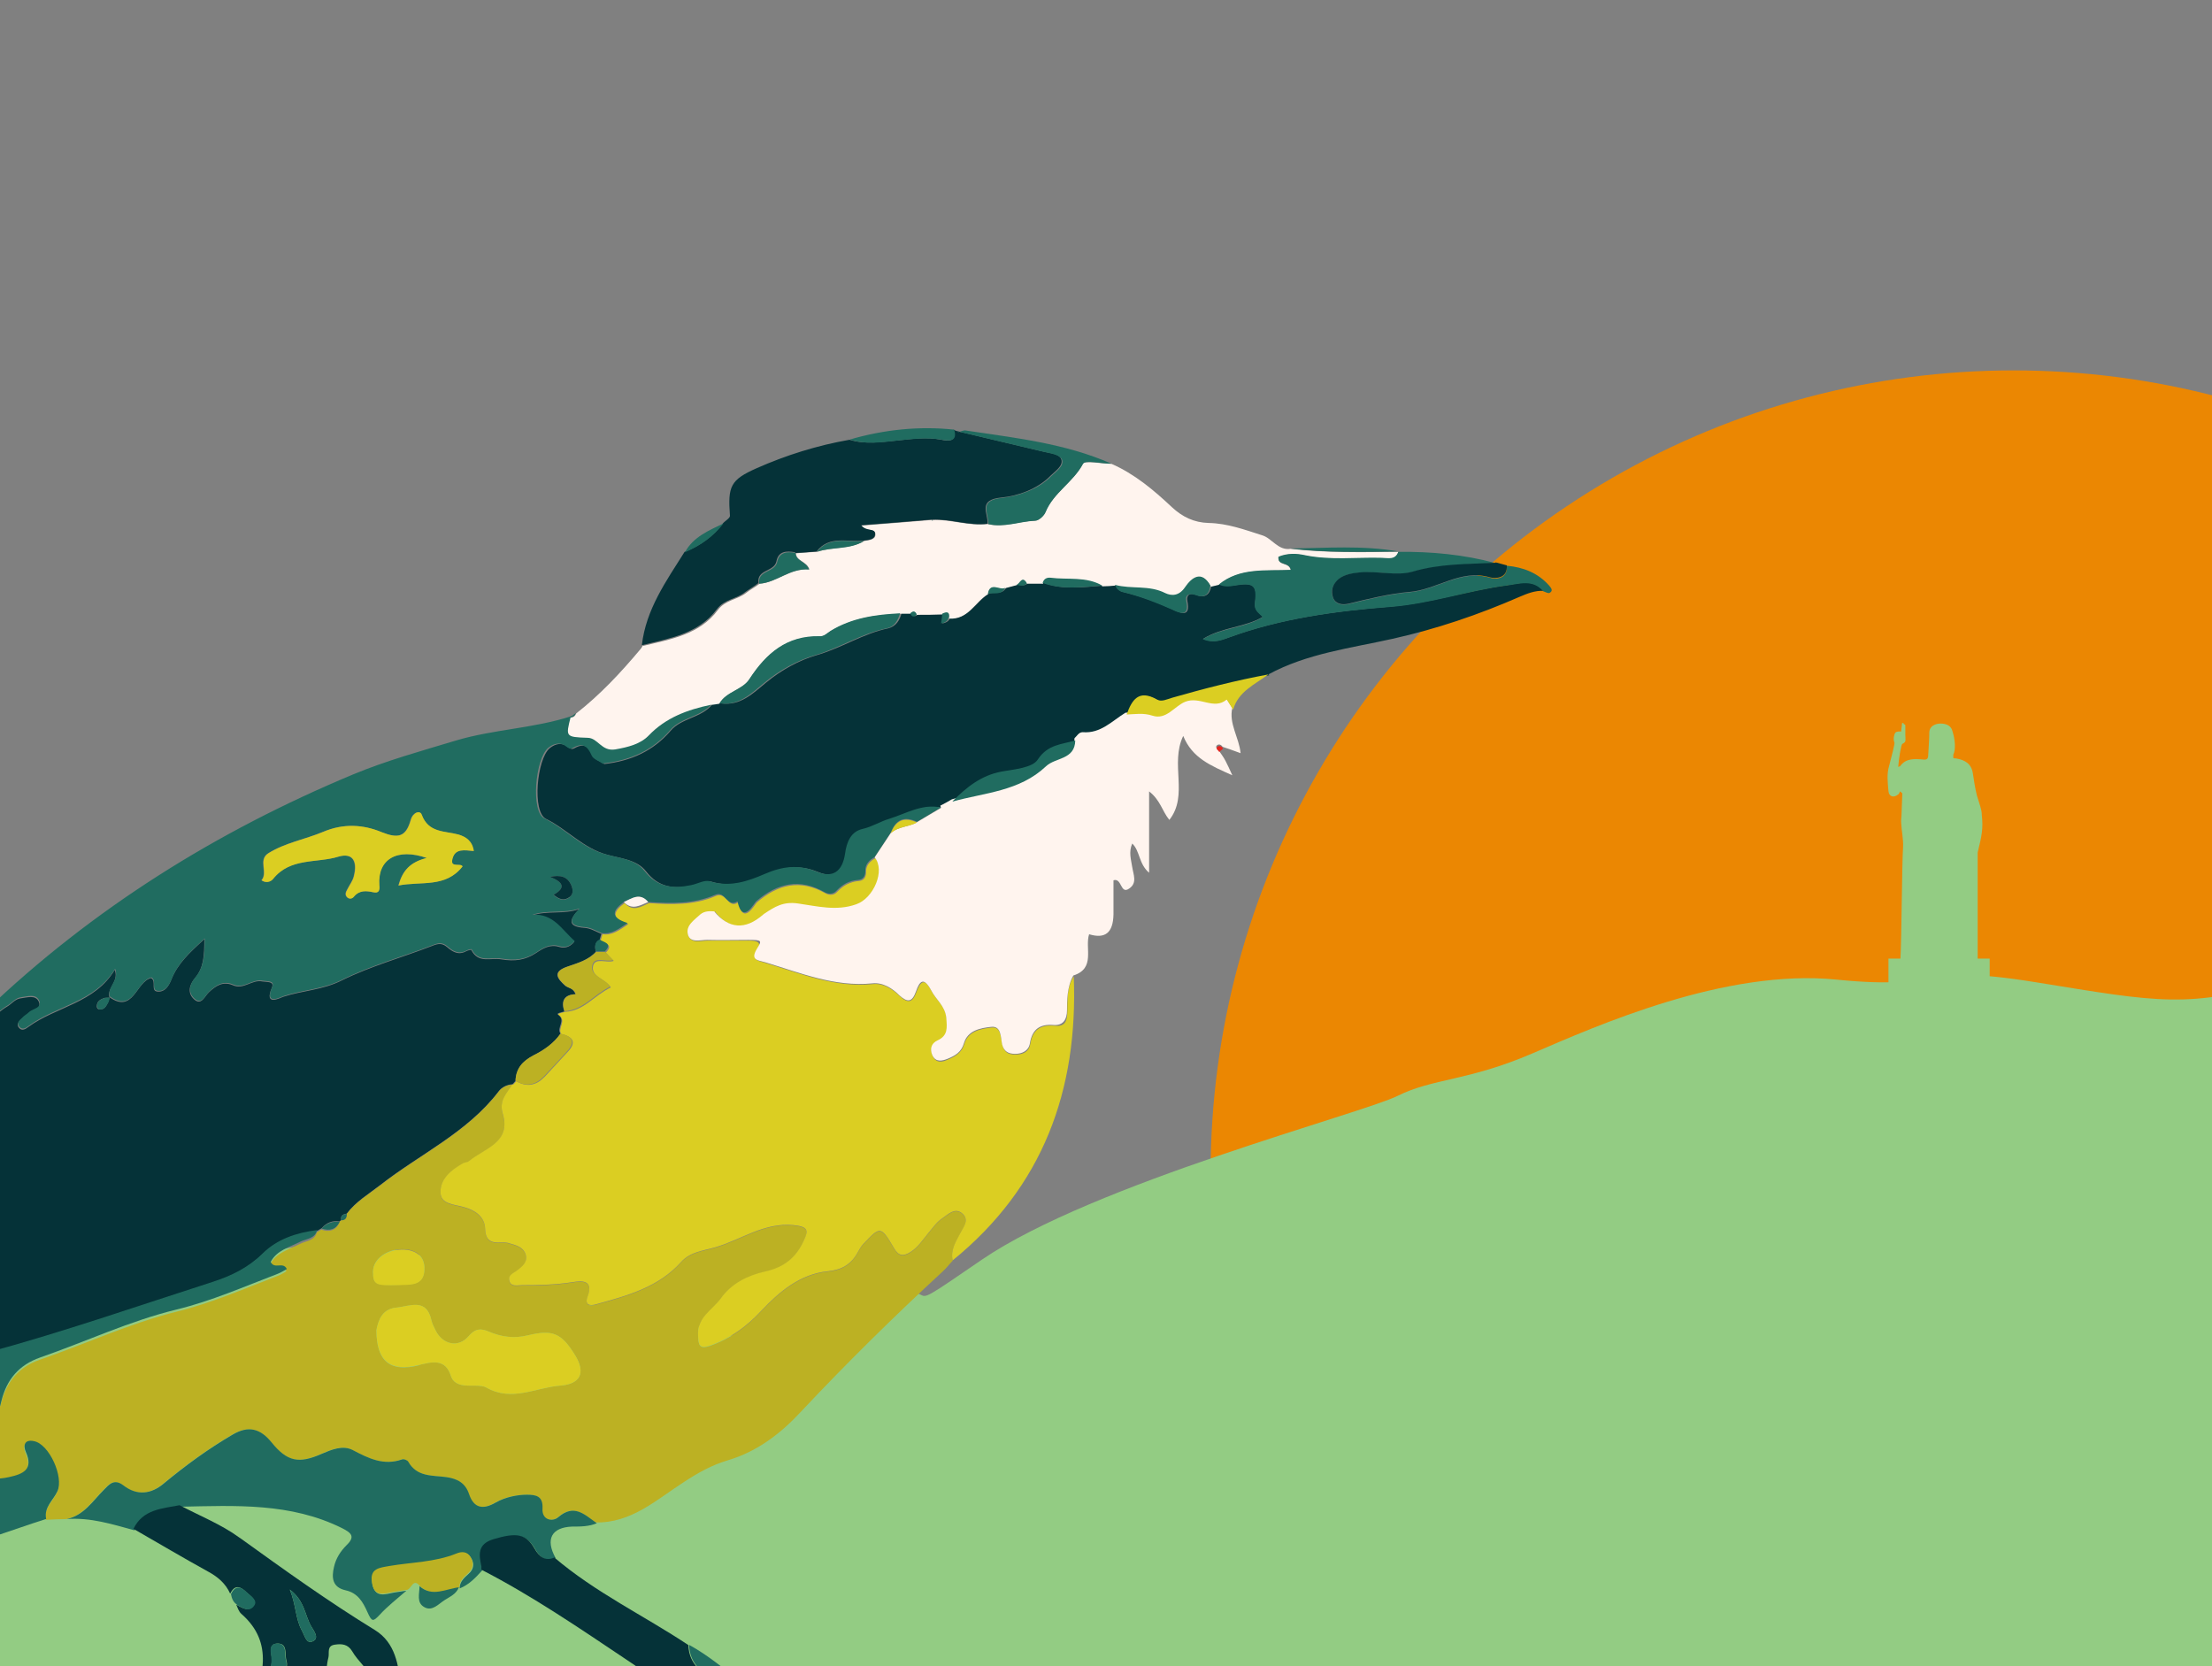 <?xml version="1.0" encoding="UTF-8"?>
<svg id="Capa_2" xmlns="http://www.w3.org/2000/svg" version="1.1" viewBox="0 0 590 444.5">
  <rect x="0" y="0" width="590" height="444.5" fill="#808080" stroke="none"/>
  <!-- Generator: Adobe Illustrator 29.3.1, SVG Export Plug-In . SVG Version: 2.1.0 Build 151)  -->
  <defs>
    <style>
      .st0 {
        fill: #eb8702;
      }

      .st1 {
        fill: #93cc83;
      }

      .st2 {
        fill: #206c60;
      }

      .st3 {
        fill: #fff4ee;
      }

      .st4 {
        fill: #bcb123;
      }

      .st5 {
        fill: #053238;
      }

      .st6 {
        fill: #dbce22;
      }

      .st7 {
        fill: #e42520;
      }
    </style>
  </defs>
  <circle class="st0" cx="537.1" cy="313" r="214.2"/>
  <path class="st1" d="M527.5,255.8c0-5.6,0-24.4,0-28.4,1.1-4.5,1.5-6.4,1.1-10,0-1.5-.6-2.8-1.3-5.2-.5-2-.8-4-1.1-6-.4-2.5-2.1-3.5-4.5-3.9-.2,0-.5,0-.7-.1v-.9c.7-1.4.5-4.1-.3-6.5-.4-1.3-1.7-1.8-3.1-1.8s-2.9.7-3,2.2c0,2.1-.2,4.2-.3,6.3,0,.9-.4,1.2-1.3,1.1-2.3-.2-4.7-.4-6.2,1.8,0,0-.3,0-.5.2.2-2.6.8-6,1.1-6.2.1,0,.7-.3.8-.7.1-.5,0-1.3,0-1.7v-2.5c0-.1-.1-.3-.3-.3,0,0,0,.1-.1,0v-.2c-.2-.2-.5-.2-.5,0,0,.8-.2,1.4-.2,2.1-.6,0-1.4,0-1.6.4-.3.4-.6,1.7-.2,2.6.1.3-.8,3.9-1.4,6.1-.7,2.3-.4,4.5-.2,6.8.1,1.5,1.4,1.9,2.6.9.3-.2.3-.5.5-.8.2.1.4.4.6.5,0,1.2-.2,4.1-.2,5.3s-.2,1.8-.1,2.7c.1,2.1.6,4.2.5,6.3-.3,4.3-.4,24.6-.7,29.8h-3.2v10h27v-10h-3.2Z"/>
  <path class="st1" d="M-461.4,384.3s23.6-6.2,70.5,0c46.8,6.2,57.8,0,107.8-15.6,50-15.6,191.6-23.4,191.6-23.4,0,0,58.6,14.1,117,0,18-4.3,32.3-7.9,43.6-10.8,19.1-4.9,39.2-2.8,57.1,5.4,9.3,4.3,21.4,7.9,35.9,8.6,37.4,1.6,16.8,15.6,58.3,1.6,41.5-14.1,11.9,6.2,41.5-14.1,29.7-20.3,101.5-39,110.9-43.7s18.7-3.9,35.9-11.3c17.2-7.4,51.5-22.7,81.2-19.7s20.3-4.6,53.1.7c32.8,5.3,40.6,7.2,67.2-.7,26.5-8,68.7-11.1,73.4-11.1s13.1.8,13.1.8v276.5H-461.4v-143.2Z"/>
  <g>
    <path class="st5" d="M-58.8,342.6c-2.3,2.4-4.6,4.7-6.9,7.1-.4,7.5-6.5,13.8-13.4,13.9-2.5,2.7-4.9,5.5-6.7,8.7-.4.8-.9,1.8-.3,2.7.8,1.3,2,.8,3,.5,2.3-.7,4.5-1.5,6.8-2.3,1.1,0,2.2,0,3.3-.3,1.9-.5,4-3.3,5.4-1.2,1.5,2.2-1.5,4.1-2.9,6-.3.4-.6.7-1,1-6.7,6.2-10.4,14.7-16.4,21.5-.7.8-2,2.3-.6,3.3,1.4,1.1,2.7-.1,3.7-1.2,1.5-1.6,2.9-3.4,4.4-5,7.8-8.1,17.8-13.9,23.7-23.9,1-1.7,2.9-2,4.7-1.9,5.3.3,10.4-1,15.5-2.2,11.1-2.7,22.3-5.4,33.4-8.4,20.2-5.5,40-12.4,59.9-18.8,4.9-1.6,9.3-3.7,13.2-7.5,3.9-3.9,9.1-5.6,14.6-6.3.4-.2.8-.5,1.2-.7,1.3-1.5,2.9-2.1,4.8-1.8,0-.1.3-.2.4-.4-.2-1.2.5-1.5,1.5-1.7,2.4-3.2,5.8-5.2,8.9-7.6,10.6-8.3,23.2-14,31.6-25,.8-1.1,2.2-1.8,3.7-1.9.3-.3.5-.6.8-.9.1-3.3,1.9-5.3,4.8-6.8,2.8-1.4,5.4-3.2,7.2-5.8-1.2-1.5,1.6-3.5-.7-5.1-.5-.3,1-.6,1.7-.8-.9-2.8-.1-4.5,3-4.6-.6-1.7-2-1.6-2.8-2.3-2.1-1.9-3.5-3.7.7-5.1,2.6-.9,5.5-1.7,7.5-3.9-.2-1.2-.4-2.4,1-3.1.2-.6.3-1.2.5-1.7-1.5-.6-2.9-1.5-4.5-1.6-4.4-.3-4.3-2-1.4-5-4.2,1.5-8.4.3-12.6,1.7,5.7-.4,7.9,4.1,11.3,7-1.2,1.5-2.7,1.8-4,1.4-2.5-.8-4.4.4-6.2,1.6-2.9,1.9-5.6,2.3-9.3,1.7-2.9-.5-6.1,1.2-8-2.5,0-.1-.9.1-1.3.3-2.1,1.2-3.7.2-5.2-1.1-1.3-1.1-2.4-.9-3.9-.3-8,3.1-16.4,5.4-24.1,9.2-5.1,2.6-10.5,2.7-15.7,4.4-.6.2-5.2,2.7-3-2.4.8-1.8-1.3-1.5-2.5-1.7-2.8-.6-5,2.3-7.9,1-2.6-1.1-4.5.1-6.4,1.9-1.1,1-2,3.7-4,1.8-1.7-1.6-1.3-3.7.3-5.6,2.3-2.7,2.5-5.9,2.5-10.4-3.9,3.6-7.1,6.5-8.8,10.8-.6,1.5-1.5,3.1-3.2,3.2-2.7.2-.6-2.7-2.2-3.6-4,.9-4.7,9.6-11.1,5.1-.1.5-.2,1-.4,1.4-.5,1-1,2.1-2.5,1.8-.2,0-.5-.4-.5-.7,0-1.4.9-1.9,2-2.3.4-.1.9,0,1.4-.1-.8-2.6,2.6-4.2,1.4-7.4-5.3,8.9-15.6,9.8-23,15.2-.8.6-1.7,1.2-2.5.3-.9-1,0-1.8.7-2.4.5-.6,1.3-1,1.8-1.5,1-1,3.7-1.1,2.7-3.2-.9-1.8-3.1-1-4.8-.8-1.5.2-2.4,1.5-3.6,2.2-3,1.7-5.2,5.3-9.4,4.5-.2,0-.4.2-.4.4,1.4,3.5.2,6.1-2.8,8.2-4,2.9-7.8,6-10.1,10.6-.8,1.7-2.3,2.7-4.2,2.7-2.7,0-3.9,1.8-4.8,4-.6,1.5-.6,3.4-2.1,4.2-6.7,3.7-9.5,10.5-13.6,16.3-1.8,2.5-4.4,4.8-4.2,8.3.3,1.2.5,2.3.8,3.5,5.3,4.5,5.2,6.4-.7,9.2-2.9,1.4-6,1.8-9.1,2.1h-.1Z"/>
    <path class="st4" d="M90.6,325.9c0-.1.3-.2.4-.4,1.1,0,1.5-.6,1.5-1.7,2.4-3.2,5.8-5.2,8.9-7.6,10.6-8.3,23.2-14,31.6-25,.8-1.1,2.2-1.8,3.7-1.9-1.5,2.4-3.7,4.3-2.6,7.9,2.3,7.7-4.9,9.2-9,12.6-.5.4-1.2.3-1.8.7-3,1.7-5.9,4.1-5.8,7.6,0,3.3,3.7,3.2,6.3,4,2.9.8,5.5,2.5,5.6,5.8.1,3.1,1.6,3.8,4.3,3.6.8,0,1.6,0,2.4.3,1.7.5,3.5,1,4.1,2.9.6,2.1-.9,3.2-2.3,4.3-1,.7-2.6,1.3-2,2.9.5,1.5,2.2,1,3.4,1,4.5,0,8.9-.1,13.4-.8,2.4-.4,5.7-.7,4,3.9-.8,2.2.6,2.5,2.3,2,8.3-2.3,16.6-4.5,22.7-11.3,2.4-2.7,6-3,9.1-3.9,6.9-2,13-6.7,20.9-5.9,3.9.4,4,1.4,2.6,4.3-2.1,4.5-5.3,7-10.4,8.1-4.4,1-8.8,3.1-11.7,7.2-2.3,3.1-6.3,5-6,9.8.1,2.5.3,3.7,3.2,2.7,5.4-1.9,9.7-5,13.7-9.3,4.6-4.9,10.3-9.8,17.7-10.5,3.8-.4,6.3-1.9,8-5.1.4-.7.8-1.4,1.3-2,4.7-5,4.8-5.1,8.4,1,1.2,2.1,2.5,2.1,4.3,1,2.1-1.3,3.4-3.4,4.9-5.2,1.1-1.3,2.2-2.9,3.6-3.8,1.6-1.1,3.5-3.1,5.5-1.2,1.8,1.7.1,3.6-.7,5.2-1.2,2.3-2.6,4.4-2,7.2-.9.9-1.6,1.9-2.6,2.8-13.1,12.1-25.8,24.6-38,37.6-5.4,5.8-11.6,10.5-19.3,12.8-4.4,1.3-8.1,3.4-11.9,5.9-7.3,4.7-13.9,10.9-23.5,10.7-3.1-2.2-5.8-5-10-1.4-1.5,1.3-4.4.8-4.2-2.3.2-3.4-1.8-3.7-4.2-3.7s-5.7.6-8.3,2.1c-3.3,1.9-5.8,1.6-7.1-2.3-1-3-3.2-4.1-6.1-4.5-3.7-.5-7.8,0-10.1-4.1-.2-.4-1.2-.8-1.7-.6-4.9,1.7-8.9-.3-13.1-2.5-2.7-1.4-5.7-.1-8.3,1-6.1,2.7-9.2,2.1-13.4-3.1-3-3.7-6.2-4.5-10.4-2-6.5,3.8-12.5,8.2-18.3,13-3.4,2.9-7.2,3.3-10.8.5-2.5-1.9-3.8-.2-5.2,1.2-3,3-5.3,6.8-9.9,7.8-1.8,0-3.6.1-5.5.2-.6-3.1,1.9-4.9,3-7.3,1.8-3.8-2.2-12.7-6.3-13.4-2.4-.5-2.9,1.1-2.1,2.9,2.1,4.7-.8,5.9-4.5,6.7-3,.7-6,.4-9.1.5-2.5.1-5.1-.6-6.8,2.3-1,1.7-2.5.2-3.8-.1-4.3-1-8.8-3.8-11.9,2.4-1,1.9-3.2.5-4.8,0-4.3-1.3-8.9-3.6-10.4,3.5,0,.5-.9,1.1-1.4,1.1-6.1.5-8.1,6.4-12.3,9.3-.6.4-1,1.7-1,2.6,0,3.7-2.2,6-4.8,7.8-5.8,3.8-8.8,9.3-10.7,15.7-.8,2.8.6,3.5,3,3.2,1.6-.2,3.1-2.2,4.7-.2-5.5,7.8-10.6,16-17.2,23.1-10.7,1.2-21.3,2.9-30.8,8.8-.8.5-1.7,1-2.6,1.2-2.3.7-5.5,2.2-6.6,0-1.3-2.2,2.7-2.3,3.8-3.9,4.5-6.1,12.1-8.6,16.7-14.6,3.4-4.4,6.4-9,8.3-14.4,1.3-3.6,3.9-6.2,7-8.2,3.2-2.1,5.2-4.8,6.4-8.6,2.2-7.2,8.1-12.1,11.9-18.4.9-1.5,2.1-2.7,2.3-4.6.6-7,4.8-11.2,11-13.6,1.2-.5,2.1-1.3,3.2-2,3.3-2.3,6.5-4.7,10.6-1.1,1.9,1.7,3.7.5,5.6-.7,3.5-2.2,7.2-4.7,11.1-.4,1.2,1.3,2.5.6,3.9-.2,3.9-2.4,7.7-4,12.6-1.9,3.4,1.4,6.6-.3,8.4-3.7.8-1.5,1.2-3.3,1.7-5,1.5-5.6,4.6-9.5,10.3-11.5,12.2-4.2,24-9.7,36.4-12.8,9.4-2.3,18-6.1,26.9-9.5.9-.3,1.6-.8,2.5-1.3-1-2.1-3.3.2-4.3-1.9,1.6-3.1,5-3.9,7.9-5.4,1.6-.8,3.9-.8,4.5-3.1.4-.2.8-.5,1.2-.7,2.1.7,3.8.3,4.8-1.8v-.3ZM111.7,364.1c3.4-.8,7.1-1.9,8.6,3,.5,1.5,1.8,2.2,3.3,2.4,2,.3,4.7-.2,6.1.6,6.8,3.9,13.2,0,19.7-.5,5.4-.4,6.9-3.4,4-8.1-3.7-6-6-6.9-12.7-5.3-3.6.9-7,.4-10.3-1-2.1-.9-3.6-.9-5.4,1.2-2.7,3.2-6.9,2.3-8.8-1.5-.4-.9-.9-1.7-1.1-2.6-1.3-6.3-5.9-3.8-9.5-3.5-3.7.4-4.7,3.4-5.2,6,0,8.4,3.7,11.3,11.3,9.4h0ZM113.2,338.7c.2-3.4-2-5.5-5.9-5.5s-7.8,2.4-7.8,6,.9,3.6,6.8,3.5c2.7-.2,6.7.5,6.9-4Z"/>
    <path class="st6" d="M136.7,289.2c-1.5,2.4-3.7,4.3-2.6,7.9,2.3,7.7-4.9,9.2-9,12.6-.5.4-1.2.3-1.8.7-3,1.7-5.9,4.1-5.8,7.6,0,3.3,3.7,3.2,6.3,4,2.9.8,5.5,2.5,5.6,5.8.1,3.1,1.6,3.8,4.3,3.6.8,0,1.6,0,2.4.3,1.7.5,3.5,1,4.1,2.9.6,2.1-.9,3.2-2.3,4.3-1,.7-2.6,1.3-2,2.9.5,1.5,2.2,1,3.4,1,4.5,0,8.9-.1,13.4-.8,2.4-.4,5.7-.7,4,3.9-.8,2.2.6,2.5,2.3,2,8.3-2.3,16.6-4.5,22.7-11.3,2.4-2.7,6-3,9.1-3.9,6.9-2,13-6.7,20.9-5.9,3.9.4,4,1.4,2.6,4.3-2.1,4.5-5.3,7-10.4,8.1-4.4,1-8.8,3.1-11.7,7.2-2.3,3.1-6.3,5-6,9.8.1,2.5.3,3.7,3.2,2.7,5.4-1.9,9.7-5,13.7-9.3,4.6-4.9,10.3-9.8,17.7-10.5,3.8-.4,6.3-1.9,8-5.1.4-.7.8-1.4,1.3-2,4.7-5,4.8-5.1,8.4,1,1.2,2.1,2.5,2.1,4.3,1,2.1-1.3,3.4-3.4,4.9-5.2,1.1-1.3,2.2-2.9,3.6-3.8,1.6-1.1,3.5-3.1,5.5-1.2,1.8,1.7.1,3.6-.7,5.2-1.2,2.3-2.6,4.4-2,7.2,24.1-19.6,33.5-45.4,32.3-75.8-1.8,2.9-1.7,6.1-1.7,9.3s-1,4.2-3.6,3.9c-3.7-.3-5.7,1.2-6.3,4.9-.3,2-1.9,2.8-3.9,2.8s-3-.6-3.5-2.5-.3-5-2.9-4.7c-2.8.3-6.3.9-7.3,4.4-.7,2.3-2.4,3.3-4.3,4.1-1.5.7-3.2,1.1-4.1-.9-.7-1.6-.4-3.2,1.4-4,2.8-1.3,2.5-3.5,2.3-6-.2-3.2-2.7-4.9-4-7.3-1.9-3.8-3-2.6-4.1.3-1,2.8-2.3,3-4.4,1-2-1.9-4.4-3.5-7.2-3.2-10.1,1-19.2-2.8-28.5-5.6-2.2-.7-4.1-.7-2.2-3.8,1.3-2.1-1-2.2-2.4-2.2h-11c-1.8,0-4.4.9-5.1-1.4-.6-2.4,1.7-3.9,3.3-5.4,1-.9,2.4-.9,3.7-.8l.2-.2v.2c3.8,4.7,8.1,5,12.9.9.1-.1.2-.2.4-.3,2.7-1.7,5-3.2,9-2.7,5,.7,10.1,2.2,15.5.2,4.5-1.7,7.8-9,4.9-12.5-1.4.8-2.6,1.9-2.5,3.8,0,1.3-.6,2.2-1.9,2.3-2.4.2-4.2,1.2-5.8,2.9-.8.9-2,1-3.1.4-6.7-3.8-12.6-2.5-18.3,2.4-.6.5-3.6,6.4-5,0-2.7,1.9-3.2-3-6-1.7-5.7,2.5-11.8,2.3-17.8,1.9-2.2,1-4.3,2.4-6.5,0-2.9,2.1-3.9,4.1,1,5.6-2.3,1.5-4.2,3.1-6.9,2.7-.2.6-.3,1.2-.5,1.7,1.1.8,3.6,1,1.4,3.2.7.8,1.4,1.5,2.1,2.2-1.8.7-4.9-1-5.5,1.3-.7,3,3.4,3.5,4.7,5.8-4.4,2.1-7.2,6.3-12.2,6.5-.6.2-2.2.5-1.7.8,2.3,1.6-.4,3.6.7,5.1,3.1.7,4.2,2.2,1.7,4.8-2,2.2-4.1,4.4-6.1,6.6-2.2,2.3-4.7,2.9-7.6,1.2-.3.3-.5.6-.8.9h-.2Z"/>
    <path class="st5" d="M338.3,179.9c10.3-5.6,21.9-7,33.1-9.5,11.7-2.6,22.9-6.4,33.9-11.2,2.1-.9,4.1-1.7,6.4-1.6-2.8-3.3-6.4-2-9.8-1.5-10.4,1.4-20.4,4.8-31,5.7-14.6,1.2-29.2,3.1-43.1,8.2-2,.7-4.1,1.6-6.9.4,5.2-3.2,11.1-3,16-5.9-1.2-1.2-2.4-1.8-2.1-3.9.6-4.6-.5-5.3-5.4-4.5-1.4.2-2.9.3-4.2-.3-.7.2-1.4.3-2.1.5-.4,2.4-1.8,3.3-4,2.4-1.7-.7-2.7,0-2.4,1.6,1,4.7-2.1,3.1-3.8,2.3-4.3-2-8.7-3.6-13.3-4.7-1-.2-1.7-.9-1.9-1.9-1.1,0-2.3.1-3.4.2-5.3.4-10.6,1.2-15.8-.7h-4.3c-.8.9-1.8.6-2.8.4-1,.3-2,.5-3,.8-1,2-3,1.1-4.6,1.6-3.5,2.1-5.3,6.9-10.4,6.5-.3,1-1.2,1.3-2,1.5h0c0-.9.2-1.7.3-2.6-2.3,0-4.6,0-6.8.1-.7.8-1.3.7-1.7-.3h-2.7c-.5,1.9-1.5,3.6-3.6,4.1-6.7,1.4-12.5,5.3-19.2,7.2-4.5,1.3-9.3,3.9-13.4,7.3-3.3,2.7-6.8,6.3-12,5.5-.8,0-1.6.2-2.3.3-2.9,3.6-8.2,3.6-11.1,7-4.7,5.5-10.7,8.1-17.7,8.9l-.2.2.2-.2c-1-.7-2.6-1.2-3-2.2-1.1-2.5-2.4-3.5-5-2-1,.6-1.7-.5-2.6-.9-1.5-.6-2.9,0-4,.9-3.4,2.9-4.7,16.9-1,18.8,5.7,2.8,10,7.9,16.4,9.6,3.6,1,7.9,1.3,10.3,4.4,3.4,4.4,7.6,4.8,12.4,3.8,1.7-.3,3.6-1.5,5.1-1,5.3,1.6,10,0,14.6-2s9-2.6,13.8-.6c4.3,1.8,6.9,0,7.6-4.8.4-3,1.5-5.9,4.7-6.6,2.6-.6,4.7-2,7.1-2.7,4.5-1.4,8.8-4.1,13.8-3,1-.6,2.1-1.2,3.1-1.7,3.7-3.8,7.7-6.9,13.1-7.9,3.4-.6,8.2-1,9.6-3.2,2.7-4.1,6.4-4,10-5.1.7-.6,1.1-1.7,2.2-1.6,4.8.4,7.8-3,11.4-5.2,1.4-3.9,3.2-6.8,8.1-4,1.2.7,2.8,0,4.1-.5,8.5-2.4,17-4.6,25.6-6.2l-.3-.2Z"/>
    <path class="st2" d="M160.8,203.7c-1-.7-2.6-1.2-3-2.2-1.1-2.5-2.4-3.5-5-2-1,.6-1.7-.5-2.6-.9-1.5-.6-2.9,0-4,.9-3.4,2.9-4.7,16.9-1,18.8,5.7,2.8,10,7.9,16.4,9.6,3.6,1,7.9,1.3,10.3,4.4,3.4,4.4,7.6,4.8,12.4,3.8,1.7-.3,3.6-1.5,5.1-1,5.3,1.6,10,0,14.6-2s9-2.6,13.8-.6c4.3,1.8,6.9,0,7.6-4.8.4-3,1.5-5.9,4.7-6.6,2.6-.6,4.7-2,7.1-2.7,4.5-1.4,8.8-4.1,13.8-3-2.1,1.3-4.3,2.5-6.4,3.8-3.4-1.6-5.7-.6-7,2.9-1.4,2.2-2.9,4.3-4.3,6.5-1.4.8-2.6,1.9-2.5,3.8,0,1.3-.6,2.2-1.9,2.3-2.4.2-4.2,1.2-5.8,2.9-.8.9-2,1-3.1.4-6.7-3.8-12.6-2.5-18.3,2.4-.6.5-3.6,6.4-5,0-2.7,1.9-3.2-3-6-1.7-5.7,2.5-11.8,2.3-17.8,1.9-2.2-2.6-4.3-1-6.5,0-2.9,2.1-3.9,4.1,1,5.6-2.3,1.5-4.2,3.1-6.9,2.7-1.5-.6-2.9-1.5-4.5-1.6-4.4-.3-4.3-2-1.4-5-4.2,1.5-8.4.3-12.6,1.7,5.7-.4,7.9,4.1,11.3,7-1.2,1.5-2.7,1.8-4,1.4-2.5-.8-4.4.4-6.2,1.6-2.9,1.9-5.6,2.3-9.3,1.7-2.9-.5-6.1,1.2-8-2.5,0-.1-.9.1-1.3.3-2.1,1.2-3.7.2-5.2-1.1-1.3-1.1-2.4-.9-3.9-.3-8,3.1-16.4,5.4-24.1,9.2-5.1,2.6-10.5,2.7-15.7,4.4-.6.2-5.2,2.7-3-2.4.8-1.8-1.3-1.5-2.5-1.7-2.8-.6-5,2.3-7.9,1-2.6-1.1-4.5.1-6.4,1.9-1.1,1-2,3.7-4,1.8-1.7-1.6-1.3-3.7.3-5.6,2.3-2.7,2.5-5.9,2.5-10.4-3.9,3.6-7.1,6.5-8.8,10.8-.6,1.5-1.5,3.1-3.2,3.2-2.7.2-.6-2.7-2.2-3.6-4,.9-4.7,9.6-11.1,5.1h0c-.8-2.6,2.6-4.2,1.4-7.4-5.3,8.9-15.6,9.8-23,15.2-.8.6-1.7,1.2-2.5.3-.9-1,0-1.8.7-2.4.5-.6,1.3-1,1.8-1.5,1-1,3.7-1.1,2.7-3.2-.9-1.8-3.1-1-4.8-.8-1.5.2-2.4,1.5-3.6,2.2-3,1.7-5.2,5.3-9.4,4.5,1.2-1,2.4-2,3.6-3.1,28.6-27.3,61.5-47.8,97.9-63,8.9-3.7,18.3-6.3,27.6-9.1,10.1-3,20.7-3.2,30.8-6.5-1.3,5.2-1.4,5.3,4.5,5.5,2.8,0,3.7,3.7,7.4,3.1,3.4-.6,6.7-1.4,8.9-3.7,4.6-4.8,10.4-6.9,16.6-8.2-2.9,3.6-8.2,3.6-11.1,7-4.7,5.5-10.7,8.1-17.7,8.9h-.3ZM106.2,236.2c6.1-1.2,12.6.7,17.1-5.1-.5-1-3.4.5-2.7-2,.7-2.9,3.3-2.3,5.7-2.1-.4-2.7-2.1-3.8-4.1-4.4-3.7-1-8-.4-9.8-5.3-.4-1.2-2.3-.7-2.9,1.4-1.3,4.6-3.4,5-7.7,3.3-5-2.1-10.3-2.4-15.7-.1-4.8,2-10.1,2.9-14.6,5.7-2.8,1.8,0,5.1-1.8,7.2,1.1.8,2.4.5,3.1-.4,4.6-5.7,11.6-4.1,17.4-5.9,3.7-1.1,5.2,1.1,4.1,5.3-.3,1.2-1.1,2.2-1.7,3.4-.4.7-.8,1.5,0,2.2.6.5,1.3.3,1.7-.2,1.5-1.8,3.3-1.6,5.2-1.2,1.3.3,1.8-.3,1.6-1.9-.5-6.8,4.6-10.1,12.8-7.2-4.6,1.1-6.6,3.4-7.7,7.4h0ZM152,239.2c1-.8.8-2,.4-3-1-2.4-2.9-2.9-5.7-2.3,3.3,1.3,4.5,2.8.9,4.8,1.5,1.3,2.9,1.8,4.4.6h0Z"/>
    <path class="st2" d="M-86.9,468.8c-7.1,9-17.4,12.6-27.7,16-11.2,3.7-21.7,8.1-29.6,17.3-2.3,2.7-5.4,2.8-8.1.4-3.3-2.9-6.5-6.1-9.7-9.2-.3-3-1.4-5.8,1.3-8.8,2.1-2.4-1.6-2.7-3-3.8.7-3.3,2.5-6.2,4.6-8.9,3.9-5,7.9-9.8,11.9-14.7,12.3-15.3,24.5-30.5,37.5-45.3,11.3-12.8,22.3-25.9,33.4-38.8,1.1,0,2.2,0,3.3-.3,1.9-.5,4-3.3,5.4-1.2,1.5,2.2-1.5,4.1-2.9,6-.3.4-.6.7-1,1-6.7,6.2-10.4,14.7-16.4,21.5-.7.8-2,2.3-.6,3.3,1.4,1.1,2.7-.1,3.7-1.2,1.5-1.6,2.9-3.4,4.4-5,7.8-8.1,17.8-13.9,23.7-23.9,1-1.7,2.9-2,4.7-1.9,5.3.3,10.4-1,15.5-2.2,11.1-2.7,22.3-5.4,33.4-8.4,20.2-5.5,40-12.4,59.9-18.8,4.9-1.6,9.3-3.7,13.2-7.5,3.9-3.9,9.1-5.6,14.6-6.3-.6,2.3-2.8,2.3-4.5,3.1-2.9,1.5-6.3,2.3-7.9,5.4,1,2.1,3.3-.2,4.3,1.9-.9.5-1.7,1-2.5,1.3-8.9,3.4-17.5,7.2-26.9,9.5-12.4,3-24.3,8.6-36.4,12.8-5.7,2-8.9,5.9-10.3,11.5-.4,1.7-.9,3.4-1.7,5-1.8,3.4-5,5.1-8.4,3.7-4.9-2.1-8.7-.5-12.6,1.9-1.3.8-2.6,1.6-3.9.2-3.9-4.3-7.6-1.8-11.1.4-1.9,1.2-3.8,2.3-5.6.7-4.1-3.6-7.3-1.1-10.6,1.1-1,.7-1.9,1.5-3.2,2-6.3,2.4-10.4,6.6-11,13.6-.2,1.9-1.4,3.1-2.3,4.6-3.7,6.3-9.7,11.2-11.9,18.4-1.2,3.8-3.2,6.5-6.4,8.6-3.1,2.1-5.8,4.6-7,8.2-1.9,5.3-4.9,9.9-8.3,14.4-4.6,6-12.2,8.5-16.7,14.6-1.1,1.5-5.1,1.6-3.8,3.9,1.2,2.1,4.4.6,6.6,0,.9-.3,1.8-.7,2.6-1.2,9.4-5.9,20-7.6,30.8-8.8-1,1.3-1.9,2.5-2.9,3.8h.1ZM-75.2,395.4c-3.3,4.1-6.5,8.3-9.6,12.5-.6.8-1.5,2.1-.3,3,.9.8,1.7-.3,2.4-.8,4.7-3.6,9-7.6,12-12.8.9-1.5,1.4-3.2-.9-4.4-1.3.9-2.8,1.5-3.6,2.6h0Z"/>
    <path class="st3" d="M251,215.5c-2.1,1.3-4.3,2.5-6.4,3.8-2.2,1.3-5,1.1-7,2.9-1.4,2.2-2.9,4.3-4.3,6.5,2.9,3.5-.3,10.9-4.9,12.5-5.3,1.9-10.5.5-15.5-.2-4-.6-6.3.9-9,2.7-.1,0-.2.2-.4.3-4.7,4.1-9.1,3.8-13-.9h0c-1.3-.1-2.6-.1-3.7.8-1.6,1.5-4,3-3.3,5.4.6,2.3,3.3,1.4,5.1,1.4,3.7.1,7.3,0,11,0s3.6.2,2.4,2.2c-2,3.2,0,3.2,2.2,3.8,9.3,2.8,18.4,6.6,28.5,5.6,2.8-.3,5.3,1.3,7.2,3.2,2.2,2,3.4,1.8,4.4-1,1-2.9,2.1-4,4.1-.3,1.2,2.4,3.7,4.1,4,7.3.2,2.6.5,4.7-2.3,6-1.8.8-2.1,2.4-1.4,4,.9,1.9,2.6,1.5,4.1.9,1.9-.8,3.6-1.7,4.3-4.1,1-3.5,4.5-4.1,7.3-4.4,2.7-.3,2.5,2.8,2.9,4.7.5,1.9,1.7,2.5,3.5,2.5s3.6-.8,3.9-2.8c.6-3.7,2.6-5.2,6.3-4.9,2.6.2,3.6-1.5,3.6-3.9s0-6.4,1.7-9.3c6-1.9,3-7.3,4.2-11,4.3,1.3,6.4-.4,6.5-5.3v-9.1c2.3-.7,1.8,3.9,4.2,2.2,2.2-1.5,1.1-3.7.8-5.7-.3-2-1-4,0-6.3,2.1,2,1.7,5.4,4.5,7.8v-21.7c3,2.3,3.5,5.3,5.4,7.6,5.2-6.6.1-14.9,3.7-22.4,2.4,5.9,7.3,7.9,13.1,10.5-.8-1.8-1.3-2.8-1.8-3.8s-1.2-1.9-1.8-2.8c-.3-.4-1.1-.8-.5-1.4.5-.4,1.1-.2,1.5.4,1.5.5,2.9,1,4.8,1.7-.4-4.2-3.2-7.9-2.2-12.1-.6-.9-1.1-1.8-1.7-2.7-3.4,2.9-7.1-1-11.1.6-2.9,1.2-4.9,4.9-8.7,3.7-2.4-.7-4.7-.4-7-.3-3.6,2.2-6.6,5.6-11.4,5.2-1.1,0-1.5,1-2.2,1.6,0,5.3-5.3,4.6-7.8,6.9-7.1,6.7-16.4,7-24.9,9.4-1,.6-2.1,1.2-3.1,1.7l.2.6Z"/>
    <path class="st3" d="M152.2,191.3c-1.3,5.2-1.4,5.3,4.5,5.5,2.8,0,3.7,3.7,7.4,3.1,3.4-.6,6.7-1.4,8.9-3.7,4.6-4.8,10.4-6.9,16.6-8.2.8,0,1.6-.2,2.3-.3,1.8-3.2,6.1-3.6,8-6.5,4.5-6.9,10-11.6,18.7-11.4,1.2,0,2-.9,2.9-1.4,5.7-3.5,12.1-4.4,18.6-4.7h2.7c.7-.6,1.3-.7,1.7.3,2.3,0,4.6,0,6.8-.1,1.2-.6,2-.7,1.8,1.1,5.1.4,6.9-4.4,10.4-6.5.5-3.4,3.1-.8,4.6-1.6,1-.3,2-.5,3-.8.9-.2,1.5-2.7,2.8-.4h4.3c.2-1.1,1.1-1.5,2.1-1.4,4.6.6,9.4-.4,13.8,2.1,1.1,0,2.3-.1,3.4-.2,4.4,1.2,9.1,0,13.4,2.2,1.7.9,3.7.8,5.3-1.6,1.7-2.5,4.4-4.7,6.8-.3.7-.2,1.4-.3,2.1-.5,5.6-4.6,12.6-3.6,19.2-3.9-.5-2.3-3.5-1-3.3-3.5,2.3-1,4.8-.9,7.1-.4,6.8,1.4,13.7.5,20.5.7,1.6,0,3.7.7,4.4-1.7h0c-9.6.1-19.2.3-28.8-.8-3.3.5-4.9-2.8-7.5-3.6-4.7-1.5-9.3-3.2-14.3-3.3-3.9-.1-7-1.6-9.8-4.2-4.9-4.6-10-8.9-16.2-11.6-2.6,0-7-.9-7.6,0-2.6,5-7.8,7.7-10,12.9-.4,1-1.8,2.3-2.8,2.3-4.2.1-8.3,1.9-12.5.9-5,.6-9.8-1.3-14.7-1.1v.2c-.1,0-.3-.2-.3-.2-6.1.5-12.1,1-18.7,1.5,1.3,1.8,3.8.6,3.7,2.4,0,1.4-1.8,1.5-3,1.7-3.9,2.3-8.5,1.5-12.6,2.9-1.9.1-3.8.2-5.6.4.1,2.1,2.9,2.1,3.6,4.3-5.2-.4-8.7,3.5-13.3,3.8-1.1.9-2.4,1.5-3.5,2.4-2.4,1.9-5.6,1.9-7.6,4.6-4.9,6.6-12.6,7.8-20,9.6v-.2c-.2.4-.5.8-.7,1.1-5.2,6.2-10.7,12.1-17.1,17.1-.3.7-.7,1.1-1.5,1.1h0v-.2Z"/>
    <path class="st5" d="M212.2,147.5c1.9-.1,3.8-.2,5.6-.4,3.4-4.4,8.3-2.4,12.6-2.9,1.2-.2,2.9-.2,3-1.7.1-1.8-2.4-.6-3.7-2.4,6.6-.5,12.7-1,18.7-1.5h.3c4.9-.2,9.7,1.7,14.7,1.1.2-2.8-2.8-6.4,3.8-7,4.2-.4,9.5-2.2,13-5.8,1.2-1.2,3.4-2.6,2.9-4.3-.4-1.5-2.8-1.7-4.6-2.1-7.7-1.8-15.5-3.7-23.2-5.5-.3,0-.7-.3-1-.4,1,3.3-1.4,3.1-3.2,2.7-4-.8-8-.2-11.8.2-4.3.4-8.5,1.1-12.7-.2-8.6,1.5-16.9,4.1-24.8,7.6-7,3.1-7.7,4.8-7.1,12.7,0,.6-1.2,1.3-1.8,1.9-2.7,3.6-6.2,6.1-10.3,7.7-4.9,7.8-10.3,15.3-11.4,24.9,7.3-1.8,15.1-3,20-9.6,2-2.7,5.3-2.7,7.6-4.6,1.1-.8,2.4-1.5,3.5-2.4-.5-3.7,4.2-2.9,4.8-5.8.5-2.7,2.7-2.8,4.9-2.4l.2.2Z"/>
    <path class="st2" d="M158.9,406.1c-3.1-2.2-5.8-5-10-1.4-1.5,1.3-4.4.8-4.2-2.3.2-3.4-1.8-3.7-4.2-3.7s-5.7.6-8.3,2.1c-3.3,1.9-5.8,1.6-7.1-2.3-1-3-3.2-4.1-6.1-4.5-3.7-.5-7.8,0-10.1-4.1-.2-.4-1.2-.8-1.7-.6-4.9,1.7-8.9-.3-13.1-2.5-2.7-1.4-5.7-.1-8.3,1-6.1,2.7-9.2,2.1-13.4-3.1-3-3.7-6.2-4.5-10.4-2-6.5,3.8-12.5,8.2-18.3,13-3.4,2.9-7.2,3.3-10.8.5-2.5-1.9-3.8-.2-5.2,1.2-3,3-5.3,6.8-9.9,7.8,6.3-.5,12.2,1.4,18.1,3,2.5-5.2,7.6-5.4,12.3-6.3,14.6-.3,29.3-1.1,43,5.7,2.6,1.3,3.6,2.3,1.2,4.6-1.6,1.6-2.8,3.5-3.3,5.7-.7,2.9-.5,5.5,3.1,6.3,3.2.7,4.6,3.1,5.8,5.8s1.5,2.6,3.3.7c2.1-2.3,4.7-4.3,7.1-6.4-1.1.2-2.2.3-3.3.5-2.5.5-5.2,1.5-5.8-2.5-.5-3.8,2.1-3.9,4.7-4.4,6-1,12.1-1,17.8-3.3,1.4-.6,2.9-.6,3.8.9,1,1.5.8,3.1-.6,4.3-1.2,1.1-2.4,2.1-2.4,3.9,2.5-1,4.2-2.8,6-4.8v-.9c-.7-3.1-1-5.9,3.1-7.2,6.3-1.9,8.8-1.5,11.1,2.5,1.2,2.1,2.8,3.5,5.4,2.3-2.8-5-1.1-8.2,4.4-8.4,2.2,0,4.5,0,6.6-.9l-.3-.2Z"/>
    <path class="st5" d="M148,415.4c-2.6,1.2-4.2-.2-5.4-2.3-2.3-4-4.8-4.4-11.1-2.5-4.1,1.3-3.8,4-3.1,7.2v.9c13.6,7,26.3,15.7,39,24.2,2.3,1.5,4.5,3.1,6.6,4.8,2.2,1.8,5.3,3.4,2.3,7.2-.7.9-.6,2.4,1.4,3.2,13,5.7,16.6,18.7,8.6,30.2-.4.6-.9,1.2-2,2.7,9.1-3.4,12.5-10.3,16-17.6,2.5,6.8,2.5,13.7.3,20.5-1,3-1.2,5.4-.2,8.6,2,6.4-.9,12.1-4.8,17.2,3.8-.6,6-2.2,7.4-7,1.7-5.6,4.3-10.1,8.6-14.3,7.3-7.1,7.1-16.3,3.8-25.4-1.5.3-3.2.3-3.9,2.2-.3.9-1.8,1.9-2,.9-.8-4.4-5.8-7.6-4.2-12.2,1.1-3.2-.6-4-2.2-5.3-2.5-2.1-5.8-3.4-7.1-6.7-.8-2.2-2.4-2.9-4.4-3.7-4.3-1.6-7.8-4.2-8-9.4-11.9-7.9-24.8-14-35.8-23.4h.2Z"/>
    <path class="st2" d="M12.3,405.1c-.6-3.1,1.9-4.9,3-7.3,1.8-3.8-2.2-12.7-6.3-13.4-2.4-.5-2.9,1.1-2.1,2.9,2.1,4.7-.8,5.9-4.5,6.7-3,.7-6,.4-9.1.5-2.5.1-5.1-.6-6.8,2.3-1,1.7-2.5.2-3.8-.1-4.3-1-8.8-3.8-11.9,2.4-1,1.9-3.2.5-4.8,0-4.3-1.3-8.9-3.6-10.4,3.5,0,.5-.9,1.1-1.4,1.1-6.1.5-8.1,6.4-12.3,9.3-.6.4-1,1.7-1,2.6,0,3.7-2.2,6-4.8,7.8-5.8,3.8-8.8,9.3-10.7,15.7-.8,2.8.6,3.5,3,3.2,1.6-.2,3.1-2.2,4.7-.2,2-2.7,4.4-5.2,5.9-8.1,3-6,8-9.3,14.1-11.3,10.4-3.4,20.9-6.8,31.7-9.1,9.3-1.9,18.3-5.5,27.4-8.4h.1Z"/>
    <path class="st5" d="M64.1,410.3c11.8,8.5,23.5,16.9,35.9,24.5,5.5,3.4,6.3,9.4,6.9,15,.6,5.8-2.5,9.4-8.3,11.3,5.2-8.6,5.2-8.8-1.8-16.9-1-1.2-2.1-2.4-2.9-3.8-1.1-1.8-2.7-2-4.6-1.7-2.2.3-1.4,2.2-1.7,3.4-1,3.9-.3,8-1.8,11.8,0-.6,0-1.3,0-1.9-.2-1.2-.7-2.2-2-2.3-.4,0-1.1.2-1.2.5-.6,1.2.3,2.1,1,2.9.5.7,1.3.8,2.1.8-.2,11-4.1,20.9-10.7,29.5-3.2,4.1-5.2,4.6-8.9,3.5,1.9-1.8,4-3.5,5.8-5.5,2.8-3.2,5.8-7.3,4.7-11-1.3-4.6-2.6-8.7-.5-13.5-3.8,4.2-7.8,6.9-13.8,5.4,2.3-1.7,4.3-3.3,4.9-5.7,2.5-9,6.2-18.2-2.8-26.1-.7-.6-1-1.6-1.4-2.5,1.5.8,3.3,2.1,4.6.2,1-1.4-.8-2.5-1.8-3.4-1.5-1.5-3.1-2.4-4.4.3-1.2-2.7-3.3-4.5-5.9-5.9-6.7-3.7-13.3-7.6-19.9-11.4,2.5-5.2,7.6-5.4,12.3-6.3,5.3,2.8,11.1,5.1,15.9,8.6l.3.2ZM78.7,445.4c-.4,2.8-.6,4.6-.9,6.4-.7.9-.7,1.9-.5,3.1,1.2-.7,1.1-1.7,1.3-2.5.9-1.9.8-3.9,0-7ZM80.5,434.9c.8,1.4,1.2,3.7,2.9,2.9,1.9-.8.3-2.8-.4-4-1.7-2.9-1.7-6.8-5.7-9.8,1.7,4.2,1.5,7.8,3.2,10.9ZM74.2,446.6c1.5,0,2.8-1.7,2.2-3.6-.5-1.7.4-4.6-2.3-4.6s-1.6,2.7-1.6,4.1c.2,1.7-1.4,4.2,1.7,4h0Z"/>
    <path class="st2" d="M373,147.1c-.8,2.4-2.8,1.7-4.4,1.7-6.8-.2-13.7.7-20.5-.7-2.2-.5-4.7-.6-7.1.4-.3,2.5,2.8,1.2,3.3,3.5-6.6.3-13.6-.7-19.2,3.9,1.4.7,2.8.6,4.2.3,4.9-.8,6-.2,5.4,4.5-.3,2.1.9,2.7,2.1,3.9-4.8,3-10.7,2.7-16,5.9,2.8,1.2,5,.3,6.9-.4,13.9-5.1,28.6-7.1,43.1-8.2,10.6-.8,20.6-4.3,31-5.7,3.4-.4,7-1.8,9.8,1.5.6.2,1.4.7,1.8.4,1-.6.2-1.4-.2-1.9-3-3.4-6.9-4.9-11.3-5.3.3,3.6-3,3.7-4.5,3.2-7.8-2.3-14.1,3.3-21.5,3.9-5,.4-10.7,1.8-16.1,3.1-1.7.4-3.5.2-4.2-1.5-.8-1.9-.2-3.7,1.5-5.1,1.6-1.3,3.4-1.5,5.4-1.7,4.8-.6,9.9,1,14.2-.2,7.4-2.1,14.8-2,22.2-2.4-8.5-2.3-17.2-3.1-25.9-3h0Z"/>
    <path class="st2" d="M255.5,115.1c7.7,1.8,15.5,3.7,23.2,5.5,1.7.4,4.1.7,4.6,2.1.5,1.7-1.7,3.1-2.9,4.3-3.5,3.6-8.8,5.3-13,5.8-6.6.6-3.6,4.1-3.8,7,4.3,1,8.3-.7,12.5-.9,1,0,2.4-1.3,2.8-2.3,2.1-5.2,7.4-8,10-12.9.6-1.1,4.9,0,7.6,0-12.5-5.5-25.9-6.9-39.1-8.9-.5,0-1.2.3-1.8.5h-.1Z"/>
    <path class="st5" d="M398.9,150.1c-7.4.4-14.8.2-22.2,2.4-4.3,1.2-9.4-.3-14.2.2-1.9.2-3.8.5-5.4,1.7-1.7,1.4-2.2,3.2-1.5,5.1.7,1.7,2.5,1.9,4.2,1.5,5.3-1.3,11.1-2.7,16.1-3.1,7.4-.6,13.7-6.2,21.5-3.9,1.5.4,4.8.3,4.5-3.2-1-.3-2-.5-3-.8h0Z"/>
    <path class="st2" d="M-49.8,327.7c0-3.6,2.4-5.8,4.2-8.3,4.2-5.7,7-12.6,13.6-16.3,1.5-.8,1.5-2.7,2.1-4.2.9-2.2,2-3.9,4.8-4,1.9,0,3.4-1,4.2-2.7,2.2-4.6,6-7.8,10.1-10.6,3-2.1,4.3-4.6,2.8-8.2-14.8,13.6-28.3,28.3-40.5,44.2-1.9,2.5-3.2,5.4-3.6,8.7.6.8,1.1,1.7,2.3,1.4Z"/>
    <path class="st2" d="M183.8,438.8c.2,5.2,3.7,7.8,8,9.4,2.1.8,3.6,1.5,4.4,3.7,1.2,3.3,4.5,4.7,7.1,6.7,1.6,1.3,3.3,2.1,2.2,5.3-1.6,4.6,3.4,7.8,4.2,12.2.2,1,1.6,0,2-.9.7-1.9,2.4-1.9,3.9-2.2-2.8-10.5-9.8-18-18.1-24.5-4.4-3.4-8.7-7-13.6-9.7h0Z"/>
    <path class="st4" d="M122.5,423.5c0-1.8,1.2-2.8,2.4-3.9,1.4-1.3,1.5-2.8.6-4.3s-2.4-1.5-3.8-.9c-5.7,2.3-11.9,2.3-17.8,3.3-2.7.5-5.3.6-4.7,4.4.6,4,3.2,3,5.8,2.5,1.1-.2,2.2-.3,3.3-.5,1.4.2,1.8-3.6,3.8-.9,3.4,3,7,.7,10.5.3h-.1Z"/>
    <path class="st6" d="M300.4,190.6c2.3-.1,4.6-.5,7,.3,3.7,1.2,5.8-2.5,8.7-3.7,4-1.6,7.6,2.3,11.1-.6.6.9,1.1,1.8,1.7,2.7,1.4-4.9,5.8-6.7,9.4-9.4-8.7,1.6-17.2,3.8-25.6,6.2-1.4.4-2.9,1.2-4.1.5-4.9-2.8-6.7.1-8.1,4h-.1Z"/>
    <path class="st2" d="M-58.8,342.6c3.1-.4,6.2-.8,9.1-2.1,5.9-2.8,6-4.8.7-9.2-1.5,2.2-3,4.2-6.1,2.3-1.8,2.8-2.6,6-3.7,9h0Z"/>
    <path class="st2" d="M226.8,117.3c4.2,1.3,8.4.7,12.7.2,3.9-.4,7.9-.9,11.8-.2,1.8.3,4.2.6,3.2-2.7-9.4-1-18.7,0-27.7,2.6h0Z"/>
    <path class="st2" d="M-79.1,363.6c6.9-.1,12.9-6.4,13.4-13.9-5,4.2-9.1,9.1-13.4,13.9Z"/>
    <path class="st5" d="M-162,493.4c-.3-3-1.4-5.8,1.3-8.8,2.1-2.4-1.6-2.7-3-3.8-2,4.5-2.3,8.8,1.7,12.5h0Z"/>
    <path class="st6" d="M-55.1,333.6c3,1.8,4.6-.1,6.1-2.3-.3-1.2-.5-2.3-.8-3.5-1.2.3-1.7-.6-2.3-1.4-1.6,2.2-2.2,4.7-3,7.3h0Z"/>
    <path class="st2" d="M122.4,423.4c-3.5.4-7.1,2.7-10.5-.3,0,2-.9,4.4,1.3,5.6,2.1,1.2,3.8-.9,5.4-1.9,1.4-.9,3.1-1.6,3.8-3.4h0Z"/>
    <path class="st2" d="M344.2,146.3c9.6,1.2,19.2.9,28.8.8-9.6-1.7-19.2-.9-28.8-.8Z"/>
    <path class="st2" d="M63.2,428.1c1.5.8,3.3,2.1,4.6.2,1-1.4-.8-2.5-1.8-3.4-1.5-1.5-3.1-2.4-4.4.3.2,1.1.6,2.2,1.6,2.8h0Z"/>
    <path class="st2" d="M182.7,147.3c4.1-1.7,7.6-4.2,10.3-7.7-3.9,1.9-8.1,3.6-10.3,7.7Z"/>
    <path class="st2" d="M152.1,191.3c.8,0,1.2-.4,1.5-1.1-.5.4-1,.7-1.5,1.1Z"/>
    <path class="st5" d="M170.7,173.2c.2-.4.5-.8.7-1.1-.2.4-.5.8-.7,1.1Z"/>
    <path class="st4" d="M150.5,269.7c5-.2,7.9-4.4,12.2-6.5-1.3-2.3-5.5-2.8-4.7-5.8.6-2.4,3.7-.7,5.5-1.3-.7-.7-1.4-1.5-2.1-2.2h-2.4c-2,2.2-4.9,3-7.5,3.9-4.2,1.4-2.8,3.2-.7,5.1.8.7,2.2.6,2.8,2.3-3.1.1-4,1.9-3,4.6h-.1Z"/>
    <path class="st4" d="M137.5,288.3c2.9,1.7,5.4,1.1,7.6-1.2,2.1-2.2,4.1-4.4,6.1-6.6,2.5-2.7,1.4-4.1-1.7-4.8-1.8,2.6-4.4,4.4-7.2,5.8-2.9,1.5-4.7,3.5-4.8,6.8h0Z"/>
    <path class="st2" d="M29.3,266.1c-.5,0-1,0-1.4.1-1.1.4-2.1.9-2,2.3,0,.2.3.6.5.7,1.4.3,1.9-.8,2.5-1.8.2-.4.3-.9.4-1.4h0Z"/>
    <path class="st2" d="M158.9,253.8h2.4c2.2-2.2-.2-2.4-1.4-3.2-1.4.7-1.2,1.9-1,3.1h0Z"/>
    <path class="st2" d="M85.8,327.7c2.1.7,3.8.3,4.8-1.8-1.9-.2-3.6.4-4.8,1.8Z"/>
    <path class="st2" d="M91,325.5c1.1,0,1.5-.6,1.5-1.7-1,.1-1.7.4-1.5,1.7Z"/>
    <path class="st6" d="M100.4,354.7c0,8.4,3.7,11.3,11.3,9.4,3.4-.8,7.1-1.9,8.6,3,.5,1.5,1.8,2.2,3.3,2.4,2,.3,4.7-.2,6.1.6,6.8,3.9,13.2,0,19.7-.5,5.4-.4,6.9-3.4,4-8.1-3.7-6-6-6.9-12.7-5.3-3.6.9-7,.4-10.3-1-2.1-.9-3.6-.9-5.4,1.2-2.7,3.2-6.9,2.3-8.8-1.5-.4-.9-.9-1.7-1.1-2.6-1.3-6.3-5.9-3.8-9.5-3.5-3.7.4-4.7,3.4-5.2,6h0Z"/>
    <path class="st6" d="M106.3,342.8c2.7-.2,6.7.5,6.9-4,.2-3.4-2-5.5-5.9-5.5s-7.8,2.4-7.8,6,.9,3.6,6.8,3.5Z"/>
    <path class="st3" d="M172.9,240.6c-2.2-2.6-4.3-1-6.5,0,2.2,2.3,4.3.9,6.5,0Z"/>
    <polygon class="st3" points="190.6 243.1 190.7 242.9 190.6 243.1 190.6 243.1"/>
    <path class="st2" d="M240.1,163.6c-6.5.3-12.9,1.2-18.6,4.7-.9.6-1.7,1.5-2.9,1.4-8.7-.2-14.2,4.5-18.7,11.4-1.8,2.9-6.1,3.3-8,6.5,5.2.8,8.7-2.8,12-5.5,4.1-3.4,8.9-6,13.4-7.3,6.6-1.9,12.4-5.8,19.2-7.2,2.1-.4,3-2.1,3.6-4.1h0Z"/>
    <path class="st2" d="M254.1,213.8c8.6-2.4,17.8-2.7,24.9-9.4,2.5-2.4,7.7-1.7,7.8-6.9-3.6,1.1-7.3,1-10,5.1-1.4,2.2-6.2,2.6-9.6,3.2-5.5,1-9.4,4.2-13.1,7.9h0Z"/>
    <path class="st2" d="M322.9,156.3c-2.4-4.4-5.1-2.2-6.8.3-1.6,2.4-3.6,2.4-5.3,1.6-4.3-2.2-9-1-13.4-2.2.3,1,1,1.6,1.9,1.9,4.6,1.1,9,2.8,13.3,4.7,1.7.8,4.8,2.3,3.8-2.3-.3-1.5.6-2.2,2.4-1.6,2.3.9,3.7,0,4-2.4h.1Z"/>
    <path class="st2" d="M294,156.2c-4.3-2.5-9.2-1.5-13.8-2.1-1-.1-1.8.3-2.1,1.4,5.2,1.9,10.5,1.1,15.9.7h0Z"/>
    <path class="st2" d="M268.1,156.8c-1.4.8-4-1.8-4.6,1.6,1.6-.4,3.6.5,4.6-1.6Z"/>
    <path class="st2" d="M253.1,164.8c.3-1.7-.6-1.7-1.8-1.1,0,.9-.2,1.7-.3,2.6h0c.9-.2,1.7-.5,2-1.5h.1Z"/>
    <path class="st2" d="M273.9,155.6c-1.3-2.3-1.9.2-2.8.4,1,.2,2,.5,2.8-.4Z"/>
    <path class="st2" d="M244.5,163.9c-.4-1-1-1-1.7-.3.4,1,1,1.1,1.7.3Z"/>
    <polygon class="st2" points="160.8 203.7 160.6 203.9 160.8 203.8 160.8 203.7"/>
    <path class="st2" d="M251.1,166.3h0Z"/>
    <path class="st6" d="M114,228.8c-4.6,1.1-6.6,3.4-7.7,7.4,6.1-1.2,12.6.7,17.1-5.1-.5-1-3.4.5-2.7-2,.7-2.9,3.3-2.3,5.7-2.1-.4-2.7-2.1-3.8-4.1-4.4-3.7-1-8-.4-9.8-5.3-.4-1.2-2.3-.7-2.9,1.4-1.3,4.6-3.4,5-7.7,3.3-5-2.1-10.3-2.4-15.7-.1-4.8,2-10.1,2.9-14.6,5.7-2.8,1.8,0,5.1-1.8,7.2,1.1.8,2.4.5,3.1-.4,4.6-5.7,11.6-4.1,17.4-5.9,3.7-1.1,5.2,1.1,4.1,5.3-.3,1.2-1.1,2.2-1.7,3.4-.4.7-.8,1.5,0,2.2.6.5,1.3.3,1.7-.2,1.5-1.8,3.3-1.6,5.2-1.2,1.3.3,1.8-.3,1.6-1.9-.5-6.8,4.6-10.1,12.8-7.2h0Z"/>
    <path class="st5" d="M147.6,238.6c1.5,1.3,2.9,1.8,4.4.6,1-.8.8-2,.4-3-1-2.4-2.9-2.9-5.7-2.3,3.3,1.3,4.5,2.8.9,4.8h0Z"/>
    <path class="st6" d="M237.6,222.3c2-1.9,4.8-1.7,7-2.9-3.4-1.6-5.7-.6-7,2.9Z"/>
    <path class="st5" d="M-71.6,392.8c-1.3.9-2.8,1.5-3.6,2.6-3.3,4.1-6.5,8.3-9.6,12.5-.6.8-1.5,2.1-.3,3,.9.8,1.7-.3,2.4-.8,4.7-3.6,9-7.6,12-12.8.9-1.5,1.4-3.2-.9-4.4h0Z"/>
    <path class="st7" d="M326.2,199.6c-.4-.6-1.1-.8-1.5-.4-.6.6.3.9.5,1.4.3-.3.7-.6,1-.9h0Z"/>
    <path class="st2" d="M212.2,147.5c-2.2-.4-4.3-.3-4.9,2.4-.6,2.9-5.3,2.1-4.8,5.8,4.7-.3,8.1-4.2,13.3-3.8-.8-2.2-3.5-2.2-3.6-4.3h0Z"/>
    <path class="st2" d="M230.5,144.3c-4.3.5-9.2-1.5-12.6,2.9,4.1-1.4,8.7-.5,12.6-2.9Z"/>
    <polygon class="st2" points="248.8 138.7 248.5 138.7 248.7 138.9 248.8 138.7"/>
    <path class="st2" d="M77.3,424c1.7,4.2,1.5,7.8,3.2,10.9.8,1.4,1.2,3.7,2.9,2.9,1.9-.8.3-2.8-.4-4-1.7-2.9-1.7-6.8-5.7-9.8Z"/>
    <path class="st2" d="M72.4,442.6c.2,1.7-1.4,4.2,1.7,4,1.5,0,2.8-1.7,2.2-3.6-.5-1.7.4-4.6-2.3-4.6s-1.6,2.7-1.6,4.1h0Z"/>
    <path class="st2" d="M85.9,453.9c0-.6,0-1.3,0-1.9-.2-1.2-.7-2.2-2-2.3-.4,0-1.1.2-1.2.5-.6,1.2.3,2.1,1,2.9.5.7,1.3.8,2.1.8h0Z"/>
    <path class="st2" d="M78.5,452.3c.9-1.9.8-3.9,0-7-.4,2.8-.6,4.6-.9,6.4.3.2.5.4.7.6h.1Z"/>
    <path class="st2" d="M77.8,451.8c-.7.9-.7,1.9-.5,3.1,1.2-.7,1.1-1.7,1.3-2.5-.2-.2-.5-.4-.7-.6h-.1Z"/>
  </g>
</svg>